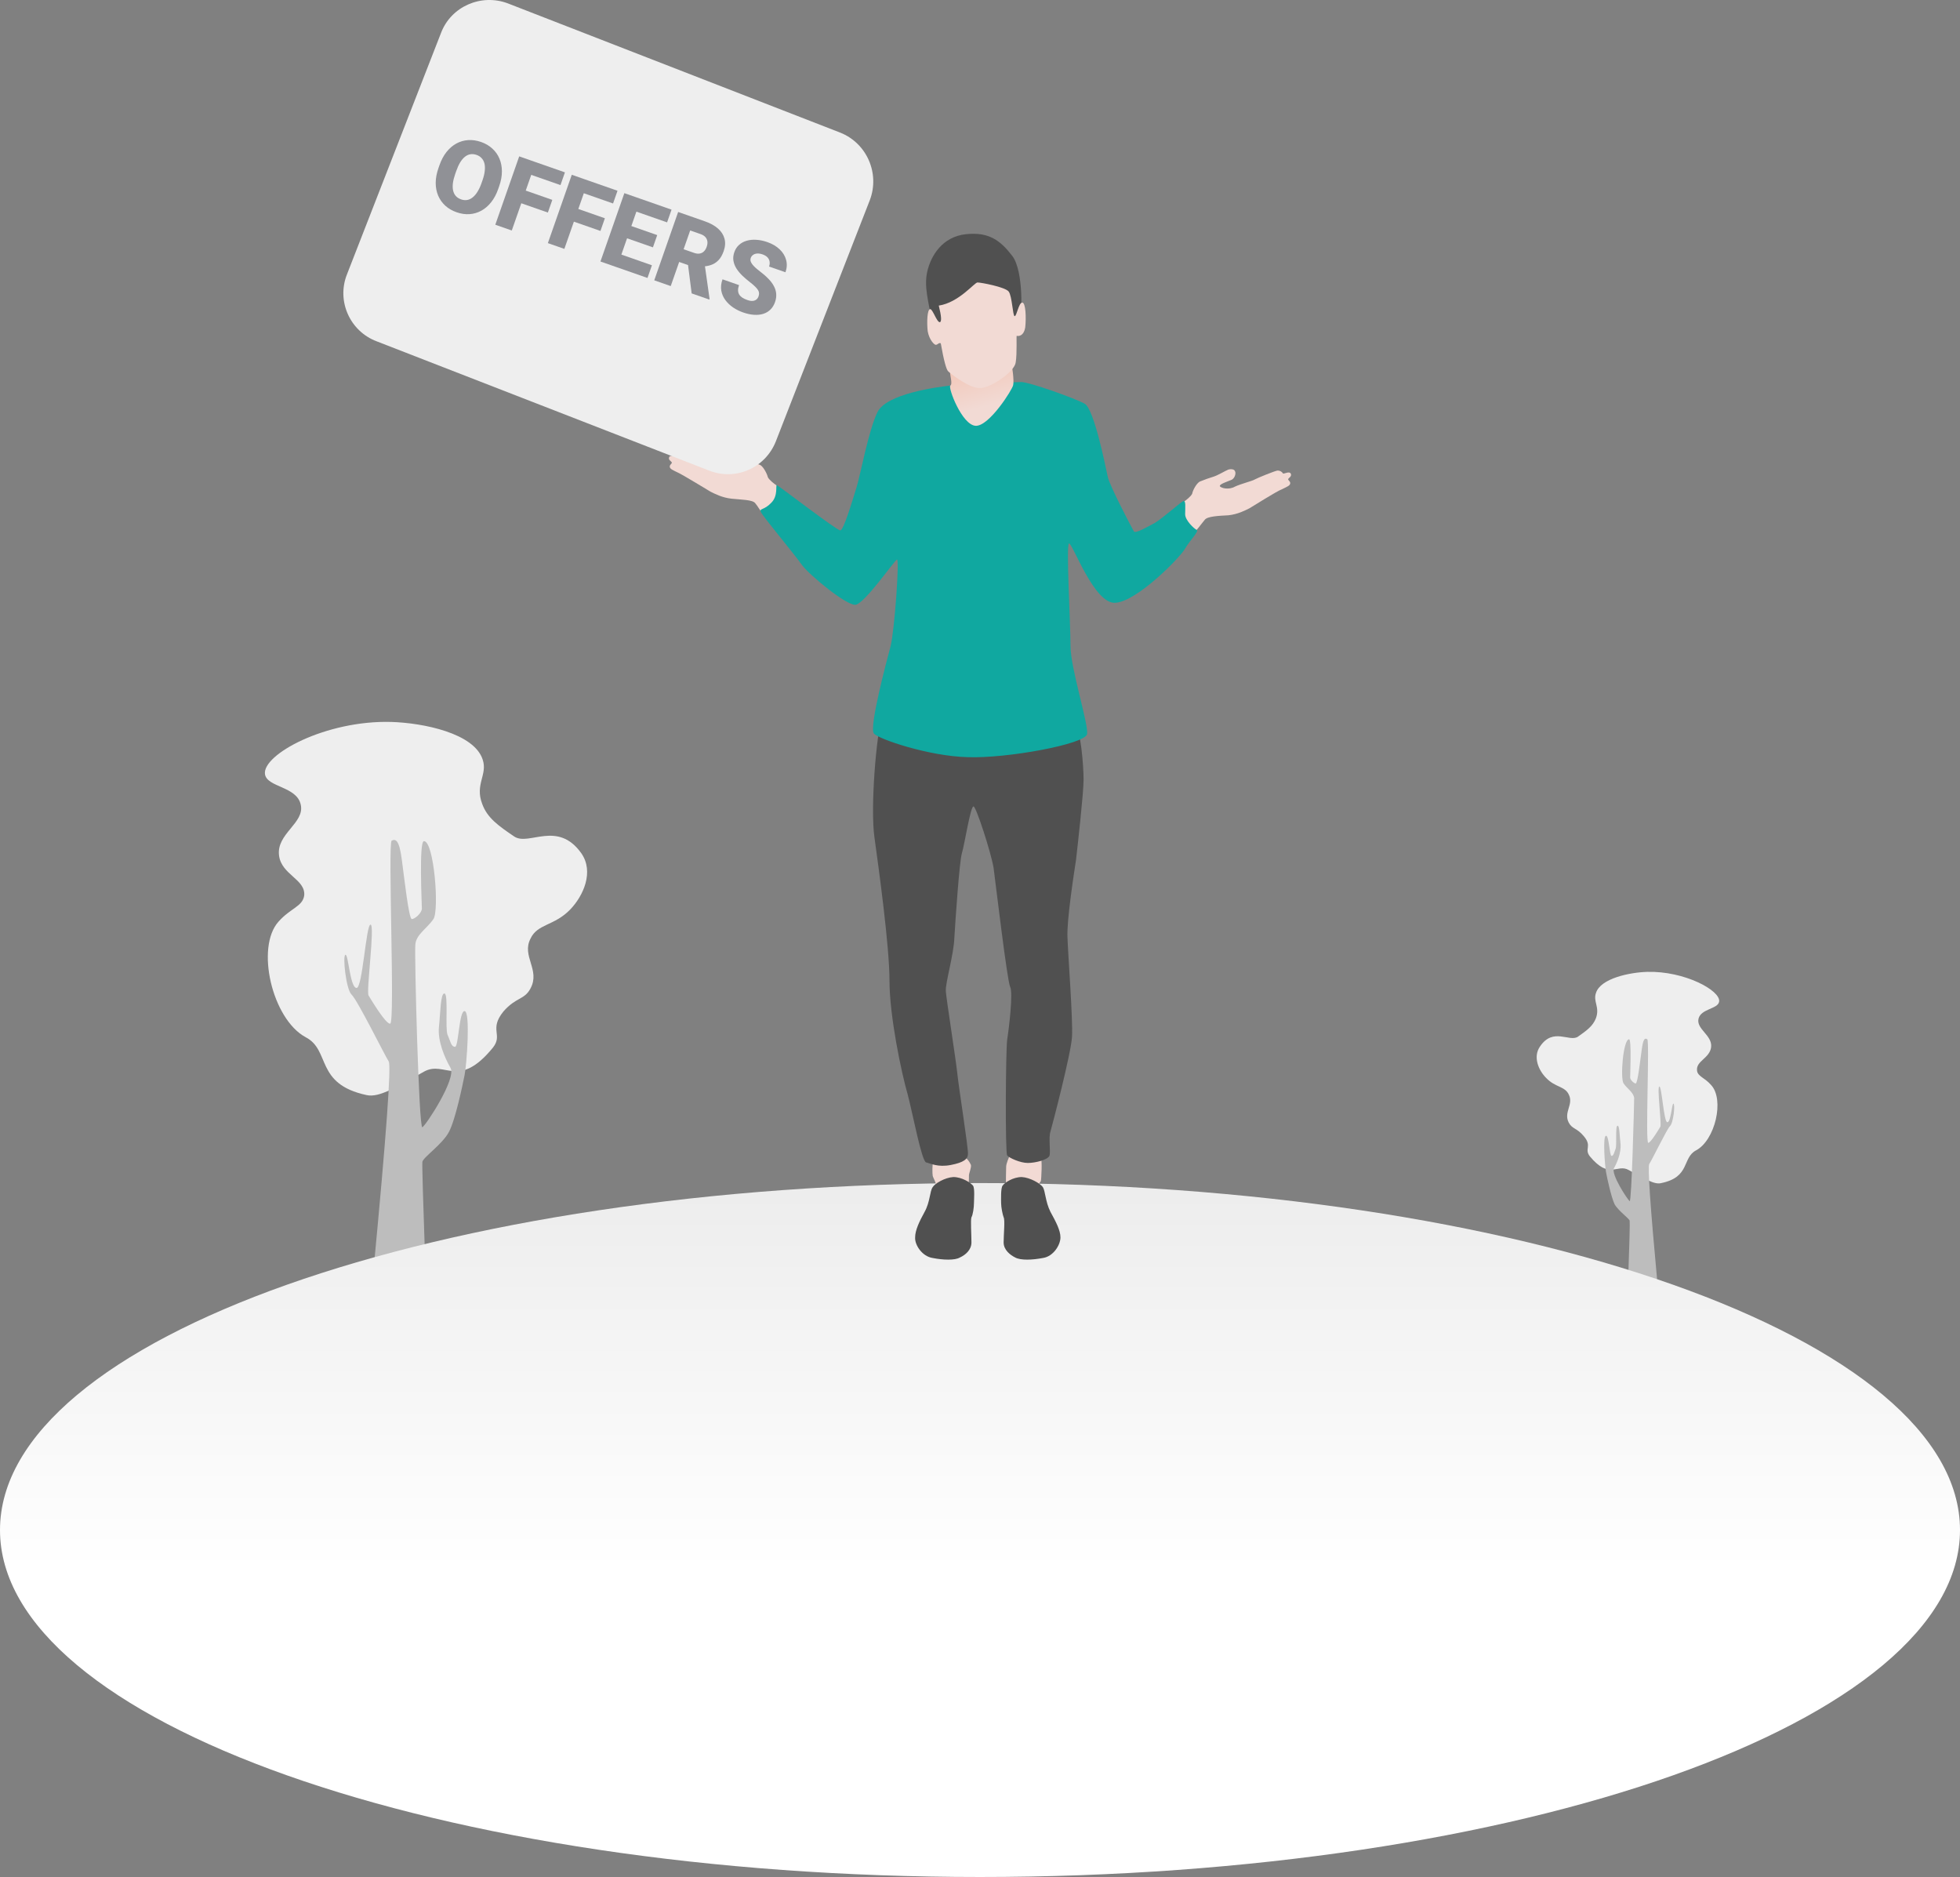 <svg width="284" height="272" viewBox="0 0 284 272" fill="none" xmlns="http://www.w3.org/2000/svg">
<rect x="0" y="0" width="284" height="272" fill="#808080" stroke="none"/>
<path d="M84.224 123.62C86.118 126.316 84.515 129.813 82.621 131.78C80.29 134.184 77.885 133.82 76.865 136.006C75.554 138.556 78.322 140.523 76.865 143.219C75.991 144.894 74.752 144.457 72.931 146.57C70.818 149.193 72.931 149.921 71.401 151.816C66.447 157.863 64.479 153.637 61.492 155.24C57.631 157.353 55.008 159.102 53.114 158.664C45.609 157.062 47.941 152.18 44.298 150.286C39.416 147.663 37.012 137.244 40.363 133.528C42.112 131.561 43.861 131.343 44.079 129.74C44.298 127.408 40.8 126.753 40.436 123.984C39.999 120.778 44.225 119.248 43.569 116.553C42.986 113.93 38.688 114.075 38.396 112.181C37.959 109.34 47.212 104.313 56.756 104.604C61.274 104.75 68.705 106.207 69.944 110.068C70.672 112.254 68.778 113.638 69.871 116.48C70.599 118.52 72.275 119.686 74.534 121.216C76.647 122.6 80.799 118.811 84.224 123.62Z" fill="#EEEEEE"/>
<path d="M61.419 121.871C62.877 121.799 63.678 131.853 62.804 133.164C61.929 134.476 60.254 135.423 60.181 136.88C60.035 138.264 60.691 163.692 61.201 163.327C61.784 162.963 66.155 156.26 65.281 154.73C64.407 153.2 63.387 150.796 63.605 148.756C63.824 146.716 63.824 143.874 64.407 143.947C64.99 144.02 64.479 148.975 64.844 149.922C65.281 150.869 65.354 151.67 65.937 151.67C66.447 151.67 66.519 146.424 67.321 146.497C68.195 146.57 67.612 154.366 67.321 155.75C67.029 157.207 66.01 162.162 65.062 163.983C64.115 165.805 61.274 167.699 61.201 168.355C61.152 168.743 61.298 173.868 61.638 183.728L54.134 183.873C55.979 164.445 56.708 154.415 56.319 153.783C55.664 152.763 51.802 144.894 50.928 144.093C50.127 143.292 49.617 138.41 50.054 138.337C50.491 138.264 50.709 143.073 51.657 143.146C52.531 143.219 53.041 133.893 53.697 133.966C54.352 134.039 53.041 143.656 53.405 144.239C53.769 144.822 55.882 148.392 56.538 148.319C57.267 148.246 56.174 122.09 56.757 121.799C57.339 121.507 57.849 121.726 58.214 124.494C58.578 127.19 59.234 133.164 59.671 133.164C60.108 133.164 61.128 132.29 61.128 131.634C61.128 131.051 60.691 121.944 61.419 121.871Z" fill="#BDBDBD"/>
<path d="M228.628 150.213C229.866 149.338 230.813 148.683 231.251 147.517C231.833 145.914 230.813 145.113 231.251 143.874C231.906 141.761 236.132 140.887 238.682 140.814C244.074 140.668 249.319 143.51 249.101 145.113C248.955 146.205 246.478 146.133 246.114 147.59C245.749 149.12 248.154 149.994 247.935 151.743C247.716 153.346 245.749 153.71 245.895 155.094C245.968 155.968 246.988 156.114 247.935 157.207C249.902 159.32 248.518 165.221 245.749 166.679C243.709 167.771 244.948 170.54 240.722 171.414C239.702 171.706 238.172 170.686 235.986 169.52C234.311 168.573 233.218 170.977 230.376 167.553C229.502 166.46 230.741 166.096 229.502 164.638C228.482 163.4 227.826 163.618 227.316 162.671C226.515 161.141 228.045 160.048 227.316 158.591C226.733 157.353 225.349 157.571 224.038 156.187C222.945 155.094 222.071 153.127 223.163 151.597C225.058 148.828 227.389 151.014 228.628 150.213Z" fill="#EEEEEE"/>
<path d="M236.205 156.114C236.205 156.478 236.788 156.988 237.006 156.988C237.298 156.988 237.662 153.637 237.88 152.107C238.099 150.504 238.318 150.358 238.682 150.577C239.046 150.723 238.39 165.513 238.828 165.586C239.192 165.586 240.358 163.618 240.576 163.254C240.795 162.89 240.066 157.498 240.43 157.425C240.795 157.353 241.086 162.671 241.596 162.598C242.106 162.598 242.252 159.903 242.47 159.903C242.762 159.975 242.47 162.744 241.96 163.181C241.523 163.618 239.338 168.136 238.973 168.646C238.73 169.034 239.119 174.717 240.139 185.694L235.913 185.621C236.108 180.036 236.18 177.121 236.132 176.879C236.132 176.587 234.529 175.494 233.946 174.474C233.436 173.381 232.853 170.613 232.707 169.811C232.562 169.01 232.197 164.566 232.707 164.566C233.145 164.493 233.217 167.48 233.509 167.48C233.8 167.48 233.873 167.043 234.092 166.46C234.31 165.95 234.019 163.108 234.383 163.108C234.675 163.036 234.675 164.711 234.82 165.804C234.893 166.97 234.383 168.354 233.873 169.228C233.363 170.103 235.84 173.818 236.132 174.037C236.423 174.256 236.787 159.903 236.787 159.101C236.715 158.3 235.767 157.717 235.257 156.988C234.747 156.26 235.185 150.577 236.059 150.577C236.423 150.65 236.205 155.823 236.205 156.114Z" fill="#BDBDBD"/>
<path d="M142 271.958C220.424 271.958 284 249.45 284 221.686C284 193.922 220.424 171.414 142 171.414C63.575 171.414 0 193.922 0 221.686C0 249.45 63.575 271.958 142 271.958Z" fill="url(#paint0_linear_987_7682)"/>
<path d="M150.816 167.699C151.034 168.063 150.889 170.905 150.816 171.123C150.743 171.342 149.942 172.216 148.994 172.289C148.12 172.362 145.862 171.925 145.789 171.706C145.716 171.488 145.789 169.593 145.789 169.083C145.789 168.573 146.153 167.772 146.444 167.116C149.262 167.262 150.719 167.456 150.816 167.699Z" fill="#F2DAD4"/>
<path d="M139.523 167.554C140.033 167.626 140.543 168.428 140.689 168.792C140.761 169.229 140.397 169.958 140.397 170.322C140.397 170.759 140.397 171.779 140.251 172.144C140.033 172.508 135.661 172.581 135.661 171.925C135.661 171.342 135.224 170.686 135.151 170.395C135.079 170.031 135.079 168.719 135.224 168.136C137.799 167.651 139.231 167.456 139.523 167.554Z" fill="#F2DAD4"/>
<path d="M155.552 104.241C156.645 105.552 157.009 111.162 157.009 112.984C157.009 114.878 156.135 122.674 155.916 124.568C155.625 126.462 154.532 133.53 154.678 135.861C154.75 138.265 155.479 147.737 155.333 150.214C155.187 152.691 152.492 162.964 152.2 163.984C151.909 164.931 152.273 166.971 152.055 167.481C151.763 168.064 150.015 168.501 148.922 168.501C147.829 168.501 146.226 167.773 145.935 167.408C145.643 167.044 145.716 152.545 145.935 150.651C146.226 148.83 146.809 143.802 146.372 143.001C145.935 142.127 144.259 127.919 143.967 125.734C143.603 123.548 141.417 116.772 141.053 116.845C140.616 116.845 139.742 122.455 139.377 123.621C139.013 124.787 138.43 133.457 138.285 135.861C138.212 138.265 136.973 142.418 137.046 143.584C137.119 144.75 138.503 153.493 138.722 155.605C138.94 157.718 140.324 166.388 140.252 167.19C140.252 167.918 139.669 168.428 137.774 168.793C135.88 169.157 134.86 168.574 134.204 168.428C133.549 168.283 132.31 161.58 131.509 158.52C130.634 155.533 128.886 147.227 128.886 142.127C128.886 137.027 127.283 125.515 126.7 121.289C126.117 117.064 126.919 106.718 127.866 103.439C145.595 103.148 154.823 103.415 155.552 104.241Z" fill="#505050"/>
<path d="M171.435 72.766C171.872 72.474 172.6 71.891 172.746 71.527C172.819 71.09 173.329 70.07 173.839 69.778C174.349 69.56 175.369 69.196 175.879 69.05C176.389 68.904 177.628 68.176 177.846 68.103C178.065 67.957 178.793 67.884 178.939 68.249C179.158 68.613 178.866 69.414 178.356 69.56C177.846 69.778 176.68 70.143 176.753 70.434C176.899 70.726 178.065 71.017 178.939 70.507C179.886 70.07 181.416 69.706 181.78 69.487C182.145 69.269 184.841 68.176 185.132 68.176C185.423 68.176 185.715 68.321 185.861 68.54C185.933 68.831 186.735 68.176 187.026 68.613C187.245 69.05 186.662 69.269 186.662 69.414C186.589 69.56 186.953 69.706 186.953 69.997C186.953 70.361 186.516 70.507 185.788 70.871C184.986 71.163 181.562 73.349 181.052 73.64C180.469 73.931 179.376 74.514 177.992 74.66C176.608 74.733 174.932 74.806 174.568 75.316C174.13 75.826 173.183 77.137 172.965 77.21C172.746 77.356 171.143 77.574 170.779 76.627C170.536 75.996 170.755 74.709 171.435 72.766Z" fill="#F2DAD4"/>
<path d="M112.565 73.567C112.201 74.441 110.598 74.223 110.38 74.15C110.161 74.077 109.87 73.421 109.433 72.911C109.068 72.401 107.392 72.401 106.008 72.256C104.624 72.11 103.531 71.527 102.948 71.236C102.438 70.944 99.014 68.831 98.212 68.467C97.484 68.103 97.047 67.957 97.047 67.593C97.047 67.301 97.411 67.156 97.338 67.01C97.338 66.864 96.755 66.646 96.974 66.209C97.265 65.771 98.067 66.427 98.14 66.136C98.285 65.917 98.577 65.771 98.868 65.771C99.16 65.771 101.855 66.864 102.22 67.083C102.584 67.301 104.114 67.666 105.061 68.176C105.935 68.613 107.101 68.321 107.247 68.03C107.32 67.811 106.154 67.374 105.644 67.228C105.134 67.01 104.842 66.209 105.061 65.844C105.207 65.48 105.935 65.553 106.154 65.698C106.372 65.771 107.611 66.5 108.121 66.646C108.631 66.864 109.651 67.156 110.161 67.374C110.671 67.666 111.181 68.758 111.254 69.123C111.4 69.487 112.128 70.07 112.565 70.361C112.808 71.867 112.808 72.936 112.565 73.567Z" fill="#F2DAD4"/>
<path d="M147.974 55.352C149.14 55.352 155.697 57.684 157.154 58.485C158.538 59.214 160.214 67.738 160.506 69.05C160.724 70.288 164.076 76.627 164.294 76.991C164.513 77.356 166.261 76.336 167.354 75.753C168.447 75.097 171.07 72.766 171.434 72.62C171.871 72.401 171.726 73.567 171.726 74.514C171.726 75.388 173.037 76.627 173.401 76.773C173.766 76.991 172.454 78.23 171.726 79.469C171.07 80.707 164.731 87.191 161.598 87.337C158.538 87.556 155.406 78.667 154.896 78.74C154.458 78.813 155.114 90.324 155.114 93.603C155.114 96.809 157.737 104.896 157.518 106.353C157.3 107.81 145.861 109.923 140.178 109.704C134.568 109.559 127.282 107.082 126.627 106.28C125.898 105.406 128.448 95.862 129.031 93.676C129.614 91.417 130.342 81.071 129.978 81.071C129.687 81.071 125.242 87.556 123.931 87.629C122.62 87.701 117.447 83.476 116.208 81.873C115.042 80.197 110.379 74.66 110.234 74.15C110.015 73.64 110.744 73.931 111.764 72.838C112.784 71.818 112.347 70.288 112.565 70.288C112.711 70.288 121.235 76.846 121.745 76.846C122.255 76.846 123.494 72.547 124.077 70.725C124.66 68.904 125.825 62.42 127.137 59.724C128.448 57.028 135.807 56.081 137.701 55.863C143.821 55.523 147.245 55.352 147.974 55.352Z" fill="#10A8A0"/>
<path d="M146.59 52.949C146.663 53.022 146.954 55.134 146.808 55.79C146.736 56.373 143.311 61.837 141.344 61.692C139.377 61.546 137.337 56.154 137.701 55.863C138.066 55.644 137.628 54.406 137.628 53.532C143.554 53.094 146.541 52.9 146.59 52.949Z" fill="url(#paint1_linear_987_7682)"/>
<path d="M134.933 46.245C134.641 43.914 133.84 41.656 134.35 39.397C134.86 37.065 136.536 34.297 139.96 33.932C143.312 33.568 144.987 34.88 146.663 37.065C148.339 39.178 148.12 46.027 147.683 46.464C147.173 46.974 144.332 48.285 141.053 48.358C138.916 48.407 136.876 47.703 134.933 46.245Z" fill="#505050"/>
<path d="M135.588 49.961C135.37 49.961 134.641 49.233 134.423 47.994C134.277 46.682 134.35 44.788 134.787 44.788C135.151 44.788 135.734 46.682 136.171 46.682C136.463 46.634 136.414 45.833 136.026 44.278C138.94 43.841 141.198 40.927 141.636 40.927C142.146 40.927 145.643 41.583 146.153 42.238C146.663 42.894 146.736 45.808 147.027 45.808C147.319 45.808 147.61 43.841 148.12 43.841C148.63 43.841 148.703 46.027 148.557 47.411C148.339 48.795 147.464 48.722 147.319 48.65C147.246 48.65 147.391 51.2 147.173 52.511C147.027 53.823 143.676 56.154 142.073 56.227C140.47 56.3 137.92 54.26 137.41 53.823C137.118 53.58 136.754 52.22 136.317 49.743C136.026 49.597 135.88 49.961 135.588 49.961Z" fill="#F2DAD4"/>
<path d="M151.107 171.998C151.471 172.581 151.471 174.111 152.2 175.568C153.001 177.025 153.657 178.264 153.657 179.284C153.657 180.377 152.637 182.053 151.107 182.271C149.577 182.563 147.901 182.635 147.1 182.198C146.371 181.834 145.424 181.105 145.424 180.013C145.424 178.92 145.643 176.734 145.424 176.37C145.278 176.005 145.06 174.912 145.06 174.33C145.06 173.82 144.987 172.144 145.278 171.78C145.57 171.342 146.808 170.541 148.047 170.541C149.286 170.614 150.743 171.488 151.107 171.998Z" fill="#505050"/>
<path d="M138.138 170.541C139.377 170.541 140.615 171.342 140.98 171.78C141.271 172.144 141.125 173.82 141.125 174.33C141.125 174.912 140.98 176.005 140.761 176.37C140.615 176.734 140.761 178.92 140.761 180.013C140.761 181.105 139.887 181.834 139.085 182.198C138.357 182.635 136.608 182.563 135.151 182.271C133.621 182.053 132.528 180.377 132.601 179.284C132.601 178.264 133.184 177.025 133.985 175.568C134.787 174.111 134.714 172.581 135.151 171.998C135.443 171.488 136.9 170.614 138.138 170.541Z" fill="#505050"/>
<path d="M102.729 68.175L54.57 49.451C50.709 47.994 48.742 43.622 50.272 39.761L63.896 4.789C65.353 0.928 69.725 -0.967 73.586 0.49L121.745 19.215C125.607 20.745 127.501 25.116 126.044 28.978L112.419 63.95C110.889 67.811 106.591 69.705 102.729 68.175Z" fill="#EEEEEE"/>
<g opacity="0.5">
<path d="M72.331 26.979L72.191 27.38C71.926 28.138 71.582 28.781 71.158 29.309C70.74 29.835 70.264 30.243 69.729 30.535C69.196 30.822 68.627 30.987 68.022 31.029C67.418 31.068 66.799 30.976 66.164 30.754C65.525 30.53 64.978 30.215 64.526 29.807C64.079 29.396 63.734 28.912 63.492 28.354C63.255 27.793 63.135 27.175 63.132 26.502C63.134 25.826 63.267 25.11 63.532 24.352L63.673 23.951C63.937 23.194 64.279 22.55 64.699 22.02C65.123 21.491 65.599 21.083 66.128 20.794C66.662 20.503 67.231 20.338 67.835 20.3C68.445 20.259 69.069 20.35 69.709 20.573C70.344 20.795 70.884 21.112 71.331 21.522C71.784 21.93 72.129 22.415 72.365 22.976C72.603 23.532 72.723 24.149 72.725 24.827C72.728 25.504 72.596 26.222 72.331 26.979ZM69.769 26.534L69.915 26.119C70.086 25.629 70.194 25.183 70.237 24.781C70.287 24.376 70.275 24.018 70.201 23.707C70.126 23.396 69.991 23.135 69.795 22.924C69.605 22.71 69.359 22.55 69.055 22.444C68.737 22.333 68.438 22.302 68.156 22.351C67.876 22.395 67.612 22.517 67.364 22.715C67.117 22.914 66.886 23.187 66.673 23.535C66.466 23.88 66.277 24.297 66.106 24.787L65.96 25.202C65.791 25.687 65.679 26.131 65.624 26.534C65.576 26.935 65.586 27.292 65.654 27.606C65.727 27.922 65.858 28.186 66.048 28.4C66.242 28.616 66.498 28.779 66.816 28.89C67.12 28.996 67.412 29.025 67.694 28.976C67.976 28.927 68.241 28.801 68.49 28.598C68.744 28.396 68.977 28.124 69.188 27.781C69.406 27.435 69.6 27.019 69.769 26.534Z" fill="#31333D"/>
<path d="M77.619 23.492L74.156 33.396L71.769 32.561L75.232 22.657L77.619 23.492ZM80.028 28.961L79.386 30.797L74.856 29.213L75.498 27.377L80.028 28.961ZM81.857 24.974L81.212 26.818L76.295 25.098L76.939 23.255L81.857 24.974Z" fill="#31333D"/>
<path d="M85.238 26.157L81.774 36.06L79.387 35.225L82.85 25.322L85.238 26.157ZM87.646 31.625L87.004 33.461L82.474 31.877L83.116 30.041L87.646 31.625ZM89.475 27.639L88.831 29.482L83.913 27.762L84.557 25.919L89.475 27.639Z" fill="#31333D"/>
<path d="M94.463 38.436L93.82 40.273L88.542 38.427L89.184 36.59L94.463 38.436ZM92.856 28.821L89.392 38.724L87.005 37.889L90.468 27.986L92.856 28.821ZM95.229 34.063L94.608 35.838L90.01 34.23L90.631 32.455L95.229 34.063ZM97.304 30.376L96.659 32.22L91.361 30.367L92.005 28.523L97.304 30.376Z" fill="#31333D"/>
<path d="M98.263 30.712L102.161 32.075C102.922 32.341 103.545 32.686 104.028 33.109C104.511 33.533 104.827 34.02 104.975 34.57C105.128 35.123 105.09 35.725 104.862 36.378C104.664 36.945 104.41 37.388 104.099 37.707C103.789 38.026 103.432 38.255 103.027 38.393C102.629 38.529 102.193 38.603 101.721 38.615L100.784 38.784L97.512 37.64L98.143 35.792L100.565 36.639C100.868 36.745 101.139 36.779 101.377 36.739C101.614 36.7 101.818 36.599 101.987 36.434C102.163 36.266 102.3 36.042 102.398 35.761C102.498 35.475 102.532 35.212 102.499 34.972C102.466 34.731 102.366 34.521 102.2 34.34C102.039 34.162 101.811 34.021 101.516 33.918L100.006 33.39L97.187 41.45L94.8 40.615L98.263 30.712ZM100.221 42.511L99.563 37.365L102.098 38.236L102.814 43.303L102.778 43.405L100.221 42.511Z" fill="#31333D"/>
<path d="M109.909 42.945C109.963 42.791 109.989 42.644 109.986 42.506C109.985 42.363 109.943 42.216 109.858 42.064C109.774 41.913 109.635 41.742 109.442 41.552C109.255 41.36 108.997 41.137 108.668 40.885C108.283 40.587 107.921 40.277 107.581 39.955C107.242 39.628 106.957 39.286 106.725 38.931C106.495 38.57 106.345 38.192 106.275 37.796C106.206 37.395 106.249 36.973 106.405 36.528C106.554 36.102 106.783 35.752 107.092 35.479C107.403 35.201 107.771 35.001 108.195 34.88C108.625 34.755 109.094 34.711 109.601 34.745C110.109 34.776 110.638 34.887 111.187 35.078C111.912 35.332 112.507 35.683 112.972 36.13C113.442 36.575 113.753 37.083 113.904 37.655C114.061 38.224 114.031 38.821 113.812 39.447L111.438 38.617C111.525 38.367 111.55 38.129 111.512 37.902C111.479 37.677 111.379 37.474 111.213 37.294C111.047 37.114 110.81 36.97 110.502 36.862C110.203 36.757 109.935 36.715 109.699 36.734C109.464 36.753 109.267 36.822 109.108 36.94C108.952 37.053 108.842 37.2 108.778 37.381C108.726 37.531 108.719 37.681 108.758 37.832C108.803 37.98 108.884 38.133 109.002 38.292C109.124 38.451 109.28 38.618 109.469 38.791C109.662 38.965 109.884 39.147 110.133 39.336C110.6 39.688 111.002 40.039 111.337 40.391C111.678 40.739 111.943 41.094 112.132 41.455C112.328 41.813 112.44 42.184 112.469 42.565C112.503 42.949 112.447 43.349 112.301 43.766C112.146 44.211 111.922 44.575 111.629 44.859C111.336 45.144 110.987 45.35 110.581 45.477C110.176 45.601 109.728 45.645 109.236 45.61C108.745 45.576 108.222 45.462 107.669 45.268C107.161 45.091 106.682 44.852 106.232 44.552C105.789 44.249 105.414 43.895 105.109 43.487C104.805 43.076 104.606 42.617 104.513 42.111C104.427 41.603 104.486 41.056 104.69 40.471L107.084 41.308C106.983 41.598 106.936 41.857 106.943 42.083C106.951 42.31 107.008 42.51 107.114 42.685C107.223 42.855 107.376 43.006 107.575 43.136C107.775 43.262 108.016 43.374 108.297 43.473C108.601 43.579 108.861 43.621 109.077 43.6C109.294 43.575 109.472 43.504 109.609 43.389C109.747 43.27 109.847 43.122 109.909 42.945Z" fill="#31333D"/>
</g>
<defs>
<linearGradient id="paint0_linear_987_7682" x1="-1.457" y1="148.61" x2="-1.457" y2="227.587" gradientUnits="userSpaceOnUse">
<stop stop-color="#E5E5E5"/>
<stop offset="1" stop-color="white"/>
</linearGradient>
<linearGradient id="paint1_linear_987_7682" x1="146.736" y1="48.359" x2="149.213" y2="57.029" gradientUnits="userSpaceOnUse">
<stop stop-color="#F2BFAD"/>
<stop offset="1" stop-color="#F2DAD4"/>
</linearGradient>
</defs>
</svg>
